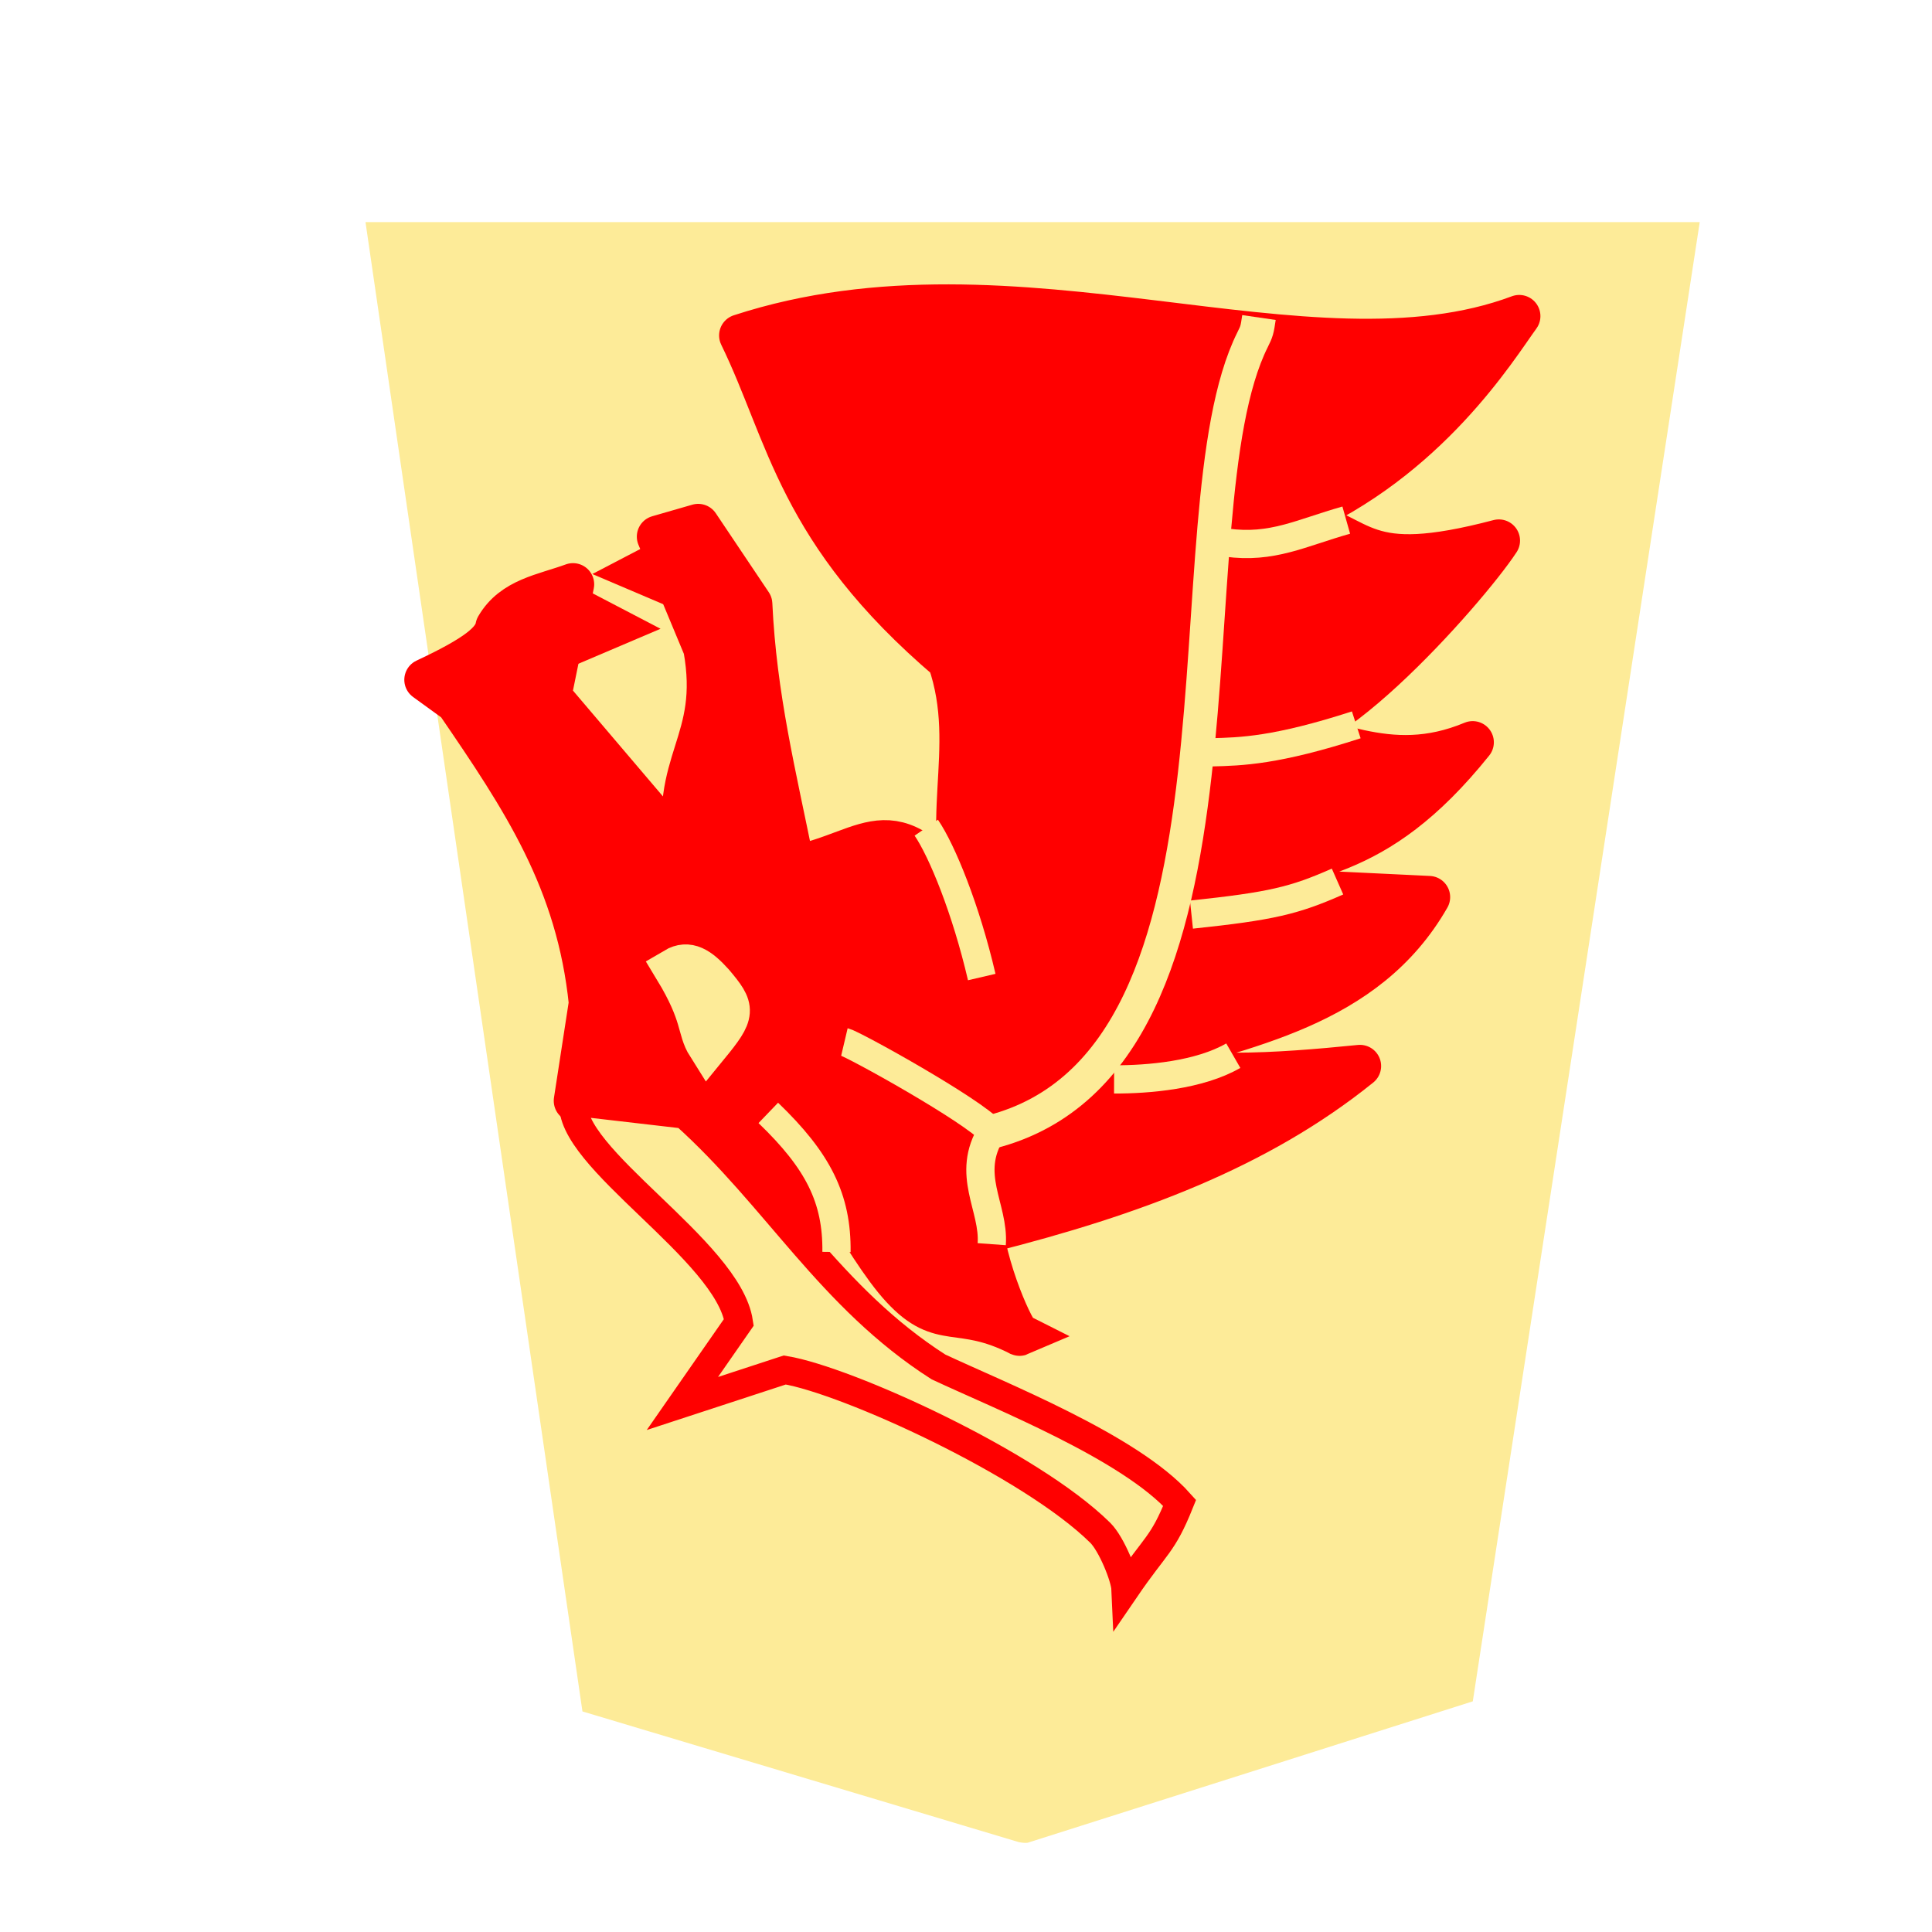 <svg xmlns="http://www.w3.org/2000/svg" viewBox="0 0 60 60"><defs><filter id="a"><feGaussianBlur in="SourceAlpha" result="blur" stdDeviation="2"/><feOffset result="offsetBlur" dx="2" dy="2"/><feBlend in="SourceGraphic" in2="offsetBlur"/></filter></defs><g transform="translate(-102.587 -25.906) scale(1.031)" fill="#fdd3e3" filter="url(#a)"><path d="m128.456 78.635 13.41-4.26 6.836-44.558h-40.19l6.535 44.862 13.138 3.935c.09.017.18.032.271.021z" fill="#fdeb98"/></g><g stroke="red"><g stroke-width="1.316"><path d="M27.085 38.277c-3.938-.296-2.226-.804-5.183-2.028l-4.047-2.062.468-3.038c-.39-3.79-2.068-6.306-4.144-9.337l-.965-.7c1.585-.741 2.127-1.187 2.207-1.642.509-.876 1.471-.993 2.374-1.323l-.71 3.482 4.23 4.974c-.541-2.991 1.099-3.504.56-6.48l-1.44-3.457 1.248-.36 1.645 2.452c.135 2.884.735 5.27 1.32 8.163 2.502-.486 3.072-2.128 5.625 1.501-1.23-2.717.161-5.098-.815-7.912-4.691-3.996-4.966-7.011-6.468-10.092 8.566-2.794 17.659 1.845 24.191-.6-.706.97-2.827 4.46-6.985 6.26 2.237.576 2.006 1.854 6.352.711-1.003 1.531-6.063 7.254-7.48 5.838 2.216.158 3.987 1.544 6.667.426-3.087 3.846-5.262 3.438-7.792 4.498l3.198.154 3.237.156c-1.958 3.42-5.73 4.036-9.227 5.078 1.79.611 4.477.43 7.083.168-3.18 2.567-7.093 4.007-11.512 5.128" fill="red" stroke-linejoin="round"/><path d="M21.99 32.464c-.33-.522-.142-.923-1.025-2.378.403-.238.736-.029 1.172.453.675.8.686.907-.147 1.925z" fill="#fdeb98" stroke="#fdeb98"/></g><path d="M17.809 34.212c-.204 1.733 4.801 4.612 5.137 6.853l-1.754 2.522 3.18-1.041c1.928.318 7.623 2.91 9.795 5.054.355.35.77 1.383.786 1.744.959-1.403 1.152-1.353 1.682-2.671-1.549-1.734-5.567-3.32-7.493-4.223-3.364-2.154-5.01-5.256-7.883-7.838z" fill="#fdeb98" stroke-width=".877"/><path d="M24.098 34.65c1.298.915 2.677 4.004 3.917 5.343 1.233 1.33 1.76.5 3.649 1.456-.114.049-1.105-2.006-1.233-3.794-.072-1.02.691-2.1.665-2.28-.314-2.106-4.118-2.27-4.86-3.027" fill="red" stroke-width="1.316"/><path d="m17.78 18.595 1.709.892-1.745.743" fill="red" stroke-width=".877"/><path d="M30.8 35.15c8.738-2.263 5.371-19.126 8.1-24.6.132-.263.142-.304.198-.689" fill="none" stroke="#fdeb98" stroke-width="1.05"/><path d="M28.766 25.704c.491.719 1.232 2.53 1.723 4.639m-6.629 4.219c1.55 1.49 2.137 2.658 2.118 4.32m.246-6.523c.28.066 4.004 2.132 4.575 2.79-.83 1.326.083 2.342 0 3.49" fill="none" stroke="#fdeb98" stroke-width=".877"/><path d="m21.13 16.895-1.71.892 1.745.743" fill="red" stroke-width=".877"/></g><path d="M34.599 33.522c1.06.003 2.642-.127 3.702-.737m-1.299-4.381c2.49-.263 3.195-.435 4.536-1.027m-3.916-4.013c.926-.023 2.014-.05 4.498-.853m-4.032-5.66c1.421.194 2.3-.296 3.721-.698" fill="none" stroke="#fdeb98" stroke-width=".877"/></svg>